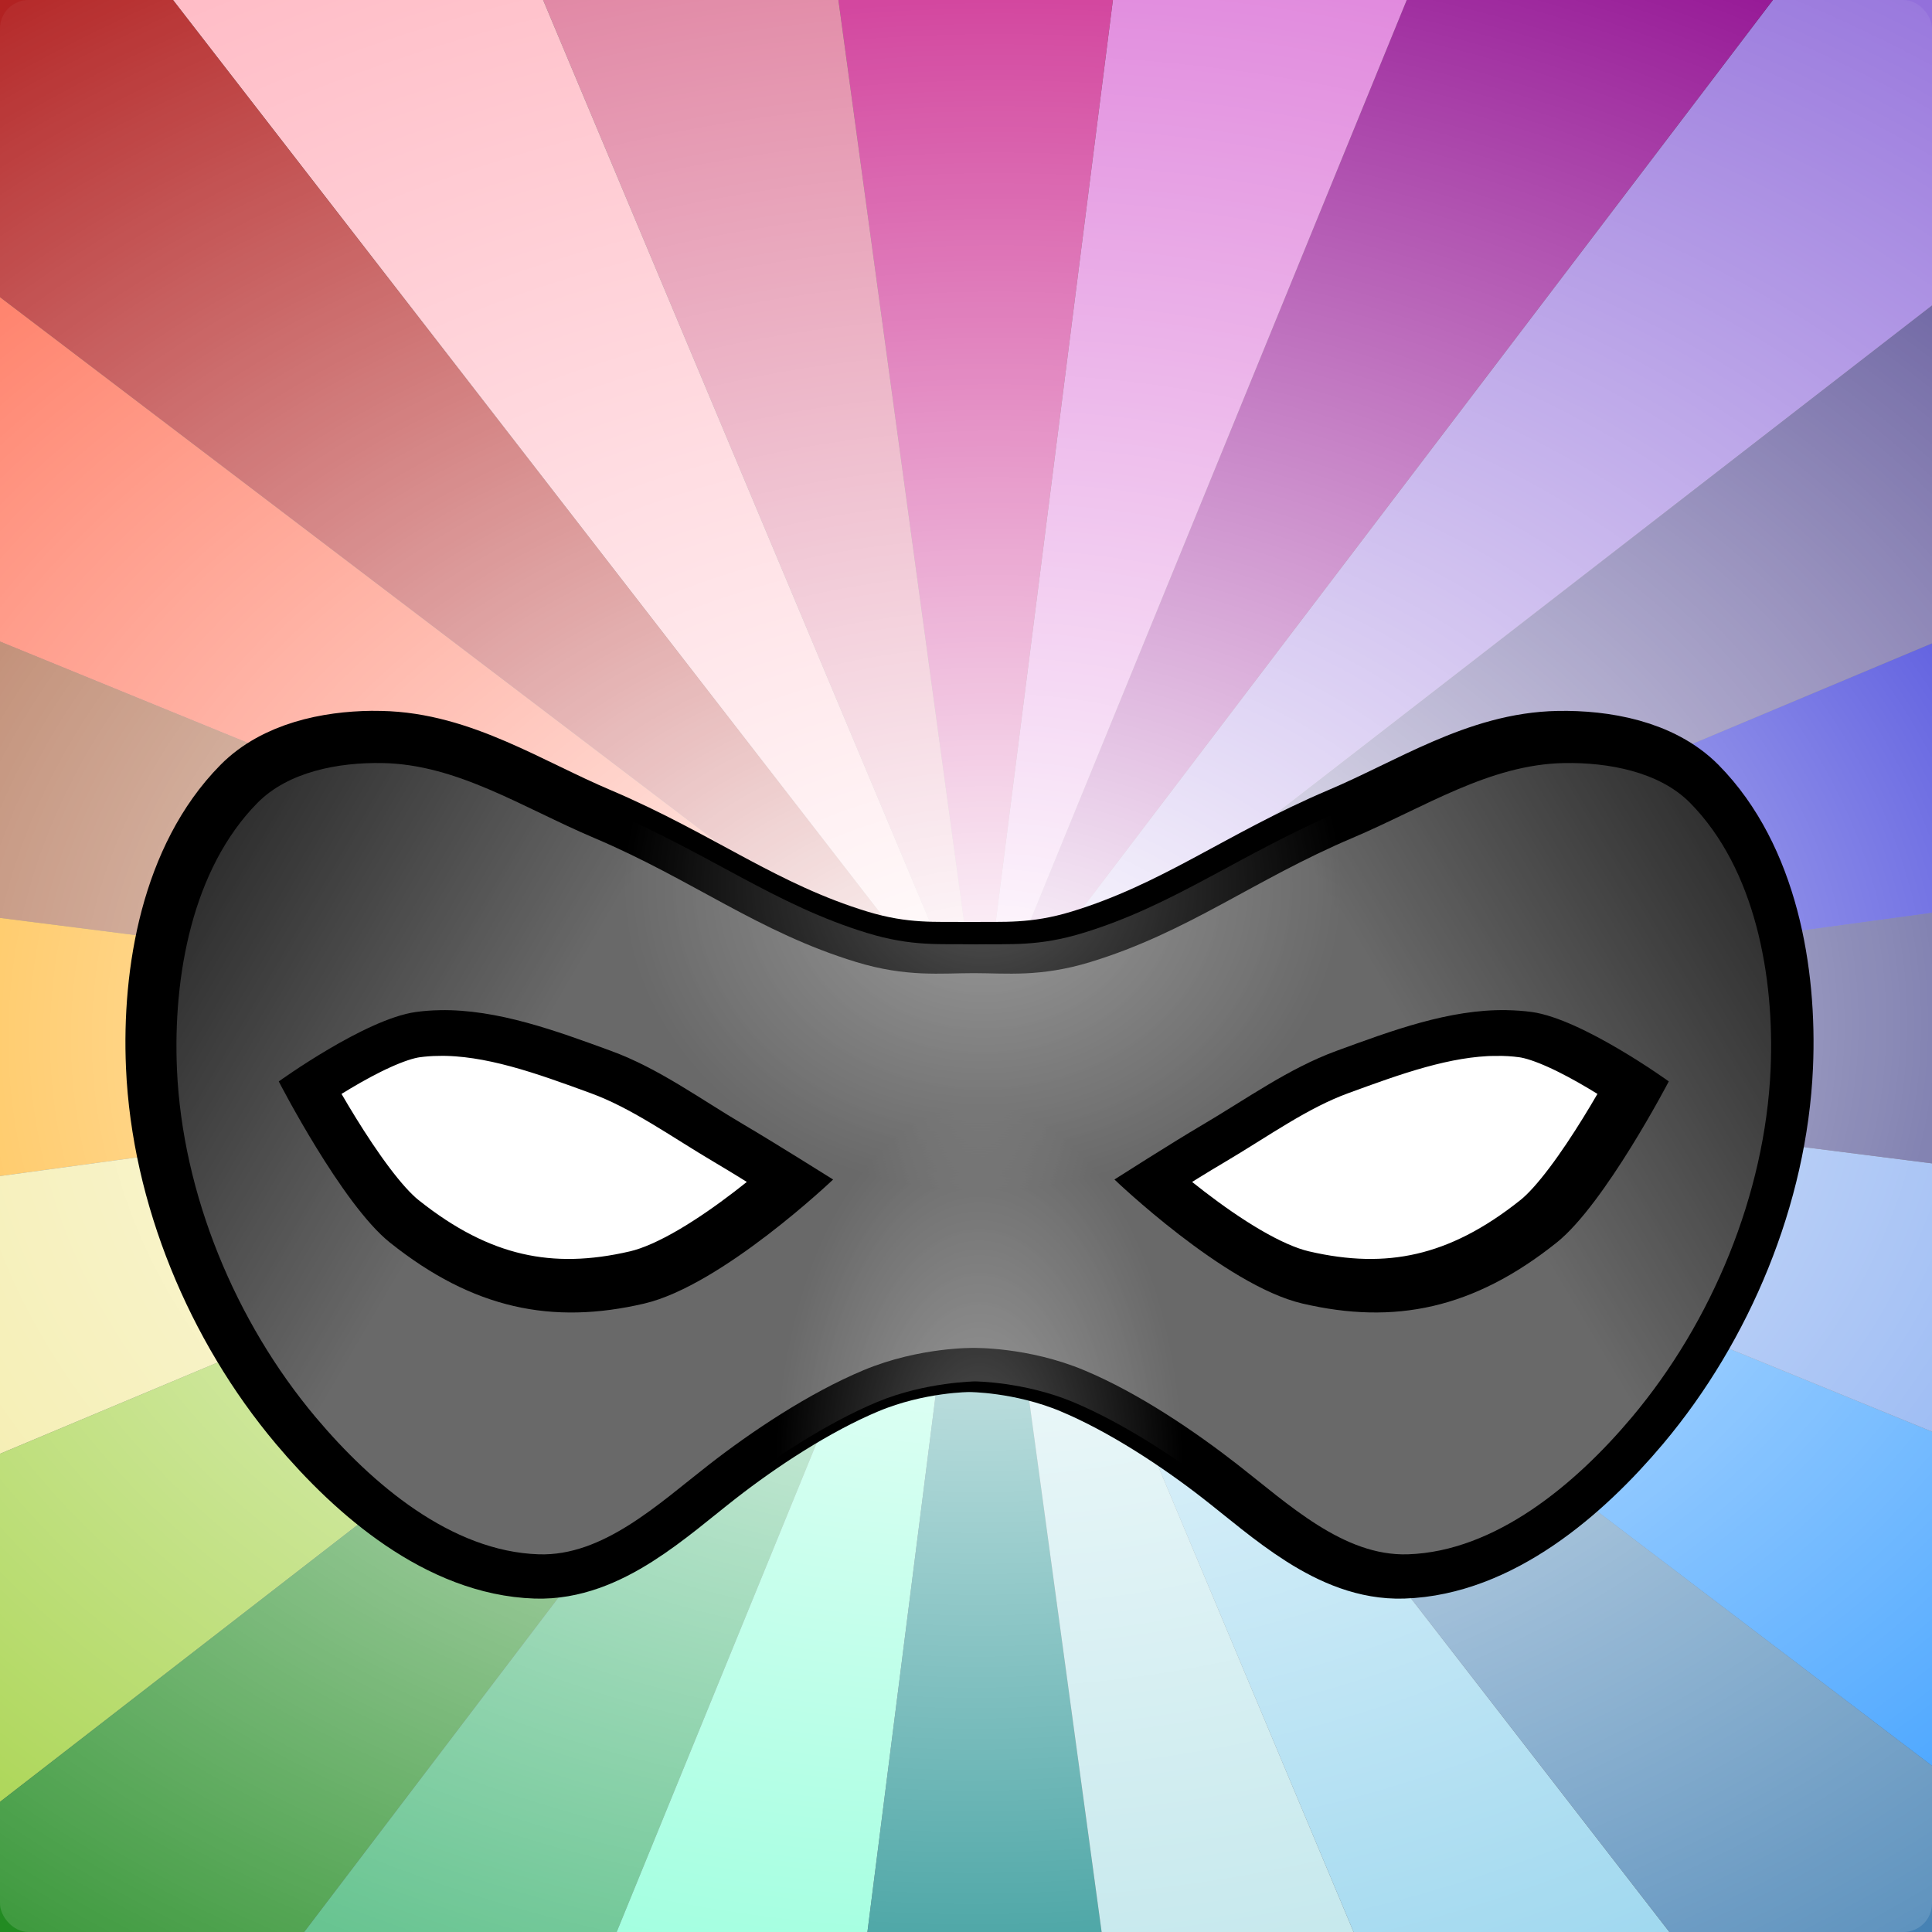 <?xml version="1.0" encoding="UTF-8" standalone="no"?>
<!-- Created with Inkscape (http://www.inkscape.org/) -->

<svg
   xmlns:dc="http://purl.org/dc/elements/1.1/"
   xmlns:cc="http://creativecommons.org/ns#"
   xmlns:rdf="http://www.w3.org/1999/02/22-rdf-syntax-ns#"
   xmlns:svg="http://www.w3.org/2000/svg"
   xmlns="http://www.w3.org/2000/svg"
   xmlns:xlink="http://www.w3.org/1999/xlink"
   xmlns:sodipodi="http://sodipodi.sourceforge.net/DTD/sodipodi-0.dtd"
   xmlns:inkscape="http://www.inkscape.org/namespaces/inkscape"
   width="256"
   height="256"
   id="svg3088"
   version="1.1"
   inkscape:version="0.48.3.1 r9886"
   sodipodi:docname="mask-favicon.svg"
   inkscape:export-filename="/home/elijah/dev/leap/leap_assets/svg/masks/favicon.png"
   inkscape:export-xdpi="5.625"
   inkscape:export-ydpi="5.625">
  <rect width="100%" height="100%" fill="#333333" stroke="none"/>
  <defs
     id="defs3090">
    <linearGradient
       id="linearGradient4212">
      <stop
         style="stop-color:#ffffff;stop-opacity:1;"
         offset="0"
         id="stop4214" />
      <stop
         style="stop-color:#ffffff;stop-opacity:0;"
         offset="1"
         id="stop4216" />
    </linearGradient>
    <linearGradient
       id="linearGradient4192">
      <stop
         style="stop-color:#000000;stop-opacity:1;"
         offset="0"
         id="stop4194" />
      <stop
         style="stop-color:#000000;stop-opacity:0;"
         offset="1"
         id="stop4196" />
    </linearGradient>
    <linearGradient
       id="linearGradient4184">
      <stop
         style="stop-color:#008080;stop-opacity:1;"
         offset="0"
         id="stop4186" />
      <stop
         style="stop-color:#008080;stop-opacity:0;"
         offset="1"
         id="stop4188" />
    </linearGradient>
    <radialGradient
       inkscape:collect="always"
       xlink:href="#linearGradient4212"
       id="radialGradient4218"
       cx="838.203"
       cy="202.054"
       fx="838.203"
       fy="202.054"
       r="1000"
       gradientTransform="matrix(0.235,-0.004,0.003,0.174,-66.992,-87.218)"
       gradientUnits="userSpaceOnUse" />
    <clipPath
       clipPathUnits="userSpaceOnUse"
       id="clipPath3159">
      <g
         style="fill:none;stroke:#006082;stroke-width:31.773;stroke-miterlimit:4;stroke-opacity:1;stroke-dasharray:none;display:inline"
         id="g3161"
         transform="matrix(0.699,0,0,0.699,-78.646,-52.805)">
        <path
           style="font-size:medium;font-style:normal;font-variant:normal;font-weight:normal;font-stretch:normal;text-indent:0;text-align:start;text-decoration:none;line-height:normal;letter-spacing:normal;word-spacing:normal;text-transform:none;direction:ltr;block-progression:tb;writing-mode:lr-tb;text-anchor:start;baseline-shift:baseline;color:#000000;fill:#006082;fill-opacity:1;stroke:none;stroke-width:22.2;marker:none;visibility:visible;display:inline;overflow:visible;enable-background:accumulate;font-family:Sans;-inkscape-font-specification:Sans"
           d="m 278.288,285.556 -11.219,0.125 c -16.338,0.189 -35.431,3.648 -48.844,17.25 -26.364,26.736 -32.914,67.459 -31.406,101.938 2.034,46.518 21.538,93.174 51.281,128.531 20.694,24.601 50.345,51.048 86.531,52.219 28.805,0.932 49.775,-20.707 66.844,-34 14.228,-11.08 33.861,-24.041 51.594,-31.438 17.047,-7.111 34.852,-7.216 34.219,-7.219 l 0.031,0 0.062,0 0.031,0 c -0.17,5.1e-4 17.202,0.107 34.25,7.219 17.728,7.395 37.328,20.352 51.562,31.438 17.074,13.296 38.07,34.932 66.875,34 36.186,-1.171 65.837,-27.618 86.531,-52.219 29.743,-35.357 49.247,-82.014 51.281,-128.531 1.508,-34.478 -5.042,-75.201 -31.406,-101.938 -14.32,-14.522 -35.008,-17.526 -52.094,-17.219 -30.449,0.548 -54.327,17.126 -78.406,27.344 -35.973,15.264 -58.609,33.089 -90.875,42.938 -15.6,4.762 -25.342,3.773 -37.156,3.969 -0.481,-0.013 -0.42,-0.003 -0.5,0 -0.04,0.002 -0.311,-0.002 -0.25,0 -0.011,-2.1e-4 -0.02,2.1e-4 -0.031,0 -12.034,-0.234 -21.777,0.859 -37.594,-3.969 -32.266,-9.848 -54.902,-27.673 -90.875,-42.938 -21.918,-9.3 -43.75,-23.73 -70.438,-26.688 l 0,-0.812 z m 12.125,109.156 c 17.37,-0.315 36.711,6.53 55.875,13.531 14.811,5.411 29.027,15.653 45.094,25.094 5.88,3.455 11.129,6.875 18,11.219 -3.341,2.836 -6.57,5.628 -10.969,9 -12.596,9.657 -28.907,19.704 -39,22.062 -29.763,6.954 -52.568,2.472 -79.75,-19.25 -5.786,-4.624 -15.924,-18.37 -23.344,-30.375 -3.244,-5.249 -5.844,-9.823 -8.031,-13.719 2.542,-1.668 5.034,-3.345 8.344,-5.312 9.271,-5.511 21.188,-10.952 26.469,-11.688 2.388,-0.333 4.801,-0.517 7.312,-0.562 z m 372,0 c 3.167,-0.03 6.246,0.148 9.219,0.562 5.28,0.735 17.198,6.177 26.469,11.688 3.31,1.967 5.802,3.645 8.344,5.312 -2.187,3.896 -4.787,8.47 -8.031,13.719 -7.42,12.005 -17.558,25.751 -23.344,30.375 -27.179,21.719 -50.02,26.204 -79.781,19.25 -10.092,-2.358 -26.381,-12.406 -38.969,-22.062 -4.4,-3.376 -7.628,-6.162 -10.969,-9 6.871,-4.343 12.12,-7.763 18,-11.219 16.066,-9.441 30.283,-19.682 45.094,-25.094 18.478,-6.751 37.094,-13.374 53.969,-13.531 z"
           id="path3163"
           inkscape:connector-curvature="0"
           sodipodi:nodetypes="ccssssssccccsssssssssccccsscccssscsssscssscsscsssscssc" />
      </g>
    </clipPath>
    <linearGradient
       inkscape:collect="always"
       xlink:href="#linearGradient4055-4"
       id="linearGradient3799"
       gradientUnits="userSpaceOnUse"
       gradientTransform="matrix(-1,0,0,1,512,0)"
       x1="456"
       y1="160"
       x2="360"
       y2="216" />
    <linearGradient
       id="linearGradient4055-4">
      <stop
         id="stop4057-6"
         offset="0"
         style="stop-color:#000000;stop-opacity:1;" />
      <stop
         id="stop4059-2"
         offset="1"
         style="stop-color:#000000;stop-opacity:0" />
    </linearGradient>
    <radialGradient
       inkscape:collect="always"
       xlink:href="#linearGradient4141-7"
       id="radialGradient3801"
       gradientUnits="userSpaceOnUse"
       gradientTransform="matrix(1.372,0.004,-0.003,1.164,-93.675,-62.768)"
       cx="256"
       cy="211.692"
       fx="256"
       fy="211.692"
       r="64" />
    <linearGradient
       id="linearGradient4141-7">
      <stop
         id="stop4143-9"
         offset="0"
         style="stop-color:#ffffff;stop-opacity:1;" />
      <stop
         id="stop4145-7"
         offset="1"
         style="stop-color:#ffffff;stop-opacity:0" />
    </linearGradient>
    <radialGradient
       inkscape:collect="always"
       xlink:href="#linearGradient4038-5"
       id="radialGradient3803"
       gradientUnits="userSpaceOnUse"
       gradientTransform="matrix(0.778,0,-6.9715088e-8,1.406,56.899,-12.013)"
       cx="256"
       cy="241.881"
       fx="256"
       fy="241.881"
       r="64" />
    <linearGradient
       id="linearGradient4038-5">
      <stop
         style="stop-color:#ffffff;stop-opacity:1;"
         offset="0"
         id="stop4040-2" />
      <stop
         style="stop-color:#ffffff;stop-opacity:0"
         offset="1"
         id="stop4042-4" />
    </linearGradient>
    <linearGradient
       inkscape:collect="always"
       xlink:href="#linearGradient4020-4"
       id="linearGradient3805"
       gradientUnits="userSpaceOnUse"
       gradientTransform="matrix(1.014,0,0,1,-6.464,0)"
       x1="456"
       y1="160"
       x2="360"
       y2="216" />
    <linearGradient
       id="linearGradient4020-4">
      <stop
         style="stop-color:#000000;stop-opacity:1;"
         offset="0"
         id="stop4022-5" />
      <stop
         style="stop-color:#000000;stop-opacity:0"
         offset="1"
         id="stop4024-2" />
    </linearGradient>
  </defs>
  <sodipodi:namedview
     id="base"
     pagecolor="#ffffff"
     bordercolor="#666666"
     borderopacity="1.0"
     inkscape:pageopacity="0.0"
     inkscape:pageshadow="2"
     inkscape:zoom="2"
     inkscape:cx="94.719013"
     inkscape:cy="92.852494"
     inkscape:current-layer="g3058"
     showgrid="false"
     inkscape:document-units="px"
     inkscape:grid-bbox="true"
     showguides="true"
     inkscape:guide-bbox="true"
     inkscape:snap-global="false"
     objecttolerance="20"
     inkscape:snap-bbox="true"
     inkscape:bbox-paths="true"
     inkscape:bbox-nodes="true"
     inkscape:snap-bbox-edge-midpoints="true"
     inkscape:snap-bbox-midpoints="true"
     inkscape:object-paths="true"
     inkscape:snap-intersection-paths="true"
     inkscape:object-nodes="true"
     inkscape:snap-smooth-nodes="true"
     inkscape:snap-midpoints="true"
     inkscape:snap-object-midpoints="true"
     inkscape:snap-center="true"
     borderlayer="true"
     inkscape:window-width="1920"
     inkscape:window-height="1032"
     inkscape:window-x="0"
     inkscape:window-y="0"
     inkscape:window-maximized="1">
    <inkscape:grid
       type="xygrid"
       id="grid3096"
       empspacing="5"
       visible="true"
       enabled="true"
       snapvisiblegridlinesonly="true" />
    <sodipodi:guide
       orientation="1,0"
       position="1500,0"
       id="guide3104" />
  </sodipodi:namedview>
  <g
     id="layer1"
     inkscape:label="rainbow"
     inkscape:groupmode="layer"
     transform="translate(0,192)"
     sodipodi:insensitive="true">
    <g
       id="g3058"
       clip-path="none">
      <path
         inkscape:transform-center-y="-241.80464"
         inkscape:transform-center-x="210.6289"
         sodipodi:nodetypes="cccc"
         inkscape:connector-curvature="0"
         id="path4133"
         d="m -964.916,-192.975 73.31,-278.623 1021.52,417.732 z"
         style="fill:#a0522d;fill-opacity:1;stroke:none" />
      <path
         style="fill:#ffa500;fill-opacity:1;stroke:none"
         d="M -963.615,95.128 -964.916,-192.975 129.913,-53.866 z"
         id="path4135"
         inkscape:connector-curvature="0"
         sodipodi:nodetypes="cccc"
         inkscape:transform-center-x="233.21481"
         inkscape:transform-center-y="-93.716909" />
      <path
         inkscape:transform-center-y="55.815345"
         inkscape:transform-center-x="276.5623"
         sodipodi:nodetypes="cccc"
         inkscape:connector-curvature="0"
         id="path4137"
         d="M -887.791,373.077 -963.615,95.128 129.913,-53.866 z"
         style="fill:#f0e68c;fill-opacity:1;stroke:none" />
      <path
         style="fill:#9acd32;fill-opacity:1;stroke:none"
         d="M -742.613,621.93 -887.791,373.077 129.913,-53.866 z"
         id="path4139"
         inkscape:connector-curvature="0"
         sodipodi:nodetypes="cccc"
         inkscape:transform-center-x="301.06247"
         inkscape:transform-center-y="131.98928" />
      <path
         inkscape:transform-center-y="146.03113"
         inkscape:transform-center-x="357.26285"
         sodipodi:nodetypes="cccc"
         inkscape:connector-curvature="0"
         id="path4141"
         d="M -537.973,824.73 -742.613,621.93 129.913,-53.866 z"
         style="fill:#228b22;fill-opacity:1;stroke:none" />
      <path
         style="fill:#3cb371;fill-opacity:1;stroke:none"
         d="M -287.819,967.654 -537.973,824.73 129.913,-53.866 z"
         id="path4143"
         inkscape:connector-curvature="0"
         sodipodi:nodetypes="cccc"
         inkscape:transform-center-x="359.70291"
         inkscape:transform-center-y="127.69701" />
      <path
         inkscape:transform-center-y="210.6289"
         inkscape:transform-center-x="241.80464"
         sodipodi:nodetypes="cccc"
         inkscape:connector-curvature="0"
         id="path4145"
         d="M -9.196,1040.964 -287.819,967.654 129.913,-53.866 z"
         style="fill:#7fffd4;fill-opacity:1;stroke:none" />
      <path
         style="fill:#008080;fill-opacity:1;stroke:none"
         d="M 278.907,1039.662 -9.196,1040.964 129.913,-53.866 z"
         id="path4147"
         inkscape:connector-curvature="0"
         sodipodi:nodetypes="cccc"
         inkscape:transform-center-x="93.716896"
         inkscape:transform-center-y="233.21482" />
      <path
         inkscape:transform-center-y="276.56228"
         inkscape:transform-center-x="-55.815333"
         sodipodi:nodetypes="cccc"
         inkscape:connector-curvature="0"
         id="path4149"
         d="M 556.856,963.839 278.907,1039.662 129.913,-53.866 z"
         style="fill:#b0e0e6;fill-opacity:1;stroke:none" />
      <path
         style="fill:#87ceeb;fill-opacity:1;stroke:none"
         d="M 805.709,818.661 556.856,963.839 129.913,-53.866 z"
         id="path4151"
         inkscape:connector-curvature="0"
         sodipodi:nodetypes="cccc"
         inkscape:transform-center-x="-131.98925"
         inkscape:transform-center-y="301.0625" />
      <path
         inkscape:transform-center-y="357.26284"
         inkscape:transform-center-x="-146.03116"
         sodipodi:nodetypes="cccc"
         inkscape:connector-curvature="0"
         id="path4153"
         d="M 1008.509,614.021 805.709,818.661 129.913,-53.866 z"
         style="fill:#4682b4;fill-opacity:1;stroke:none" />
      <path
         style="fill:#1e90ff;fill-opacity:1;stroke:none"
         d="M 1151.433,363.866 1008.509,614.021 129.913,-53.866 z"
         id="path4155"
         inkscape:connector-curvature="0"
         sodipodi:nodetypes="cccc"
         inkscape:transform-center-x="-127.697"
         inkscape:transform-center-y="359.70291" />
      <path
         inkscape:transform-center-y="241.80463"
         inkscape:transform-center-x="-210.62887"
         sodipodi:nodetypes="cccc"
         inkscape:connector-curvature="0"
         id="path4157"
         d="M 1224.742,85.244 1151.433,363.866 129.913,-53.866 z"
         style="fill:#6495ed;fill-opacity:1;stroke:none" />
      <path
         style="fill:#191970;fill-opacity:1;stroke:none"
         d="m 1223.441,-202.859 244.474,5.868 -7.479,283.366 -235.693,-1.132 -1094.829,-139.109 z"
         id="path4159"
         inkscape:connector-curvature="0"
         sodipodi:nodetypes="cccccc"
         inkscape:transform-center-x="-233.21479"
         inkscape:transform-center-y="93.71695" />
      <path
         inkscape:transform-center-y="-55.815319"
         inkscape:transform-center-x="-276.56225"
         sodipodi:nodetypes="cccc"
         inkscape:connector-curvature="0"
         id="path4161"
         d="M 1147.618,-480.808 1223.441,-202.859 129.913,-53.866 z"
         style="fill:#0000cd;fill-opacity:1;stroke:none" />
      <path
         style="fill:#483d8b;fill-opacity:1;stroke:none"
         d="m 1002.439,-729.662 145.178,248.854 -1017.704,426.942 z"
         id="path4163"
         inkscape:connector-curvature="0"
         sodipodi:nodetypes="cccc"
         inkscape:transform-center-x="-301.06245"
         inkscape:transform-center-y="-131.98927" />
      <path
         inkscape:transform-center-y="-146.03113"
         inkscape:transform-center-x="-357.2628"
         sodipodi:nodetypes="cccc"
         inkscape:connector-curvature="0"
         id="path4165"
         d="m 797.8,-932.461 204.639,202.799 -872.526,675.796 z"
         style="fill:#9370db;fill-opacity:1;stroke:none" />
      <path
         style="fill:#8b008b;fill-opacity:1;stroke:none"
         d="M 547.645,-1075.385 797.8,-932.461 129.913,-53.866 z"
         id="path4167"
         inkscape:connector-curvature="0"
         sodipodi:nodetypes="cccc"
         inkscape:transform-center-x="-359.70285"
         inkscape:transform-center-y="-127.69701" />
      <path
         inkscape:transform-center-y="-210.62891"
         inkscape:transform-center-x="-241.80464"
         sodipodi:nodetypes="cccc"
         inkscape:connector-curvature="0"
         id="path4169"
         d="M 269.022,-1148.695 547.645,-1075.385 129.913,-53.866 z"
         style="fill:#da70d6;fill-opacity:1;stroke:none" />
      <path
         style="fill:#c71585;fill-opacity:1;stroke:none"
         d="m -19.08,-1147.393 288.103,-1.301 -139.109,1094.829 z"
         id="path4171"
         inkscape:connector-curvature="0"
         sodipodi:nodetypes="cccc"
         inkscape:transform-center-x="-93.716909"
         inkscape:transform-center-y="-233.21482" />
      <path
         inkscape:transform-center-y="-276.56224"
         inkscape:transform-center-x="55.815318"
         sodipodi:nodetypes="cccc"
         inkscape:connector-curvature="0"
         id="path4173"
         d="m -297.029,-1071.57 277.949,-75.823 148.993,1093.528 z"
         style="fill:#db7093;fill-opacity:1;stroke:none" />
      <path
         style="fill:#ffb6c1;fill-opacity:1;stroke:none"
         d="m -545.883,-926.392 248.854,-145.178 426.942,1017.704 z"
         id="path4175"
         inkscape:connector-curvature="0"
         sodipodi:nodetypes="cccc"
         inkscape:transform-center-x="131.98927"
         inkscape:transform-center-y="-301.06252" />
      <path
         inkscape:transform-center-y="-357.26284"
         inkscape:transform-center-x="146.03112"
         sodipodi:nodetypes="cccc"
         inkscape:connector-curvature="0"
         id="path4177"
         d="m -748.682,-721.752 202.799,-204.639 675.796,872.526 z"
         style="fill:#b22222;fill-opacity:1;stroke:none" />
      <path
         style="fill:#ff6347;fill-opacity:1;stroke:none"
         d="M -891.606,-471.597 -748.682,-721.752 129.913,-53.866 z"
         id="path4179"
         inkscape:connector-curvature="0"
         sodipodi:nodetypes="cccc"
         inkscape:transform-center-x="127.697"
         inkscape:transform-center-y="-359.70292" />
      <rect
         ry="3.78"
         y="-192"
         x="0"
         height="256"
         width="256"
         id="rect4182"
         style="fill:url(#radialGradient4218);fill-opacity:1;stroke:none;display:inline" />
      <rect
         style="fill:#ffffff;fill-opacity:1;stroke:none"
         id="rect3863"
         width="190.5"
         height="50.5"
         x="34"
         y="-65"
         ry="3.78" />
    </g>
  </g>
  <g
     inkscape:groupmode="layer"
     id="layer3"
     inkscape:label="mask"
     style="display:inline"
     sodipodi:insensitive="true">
    <g
       style="display:inline"
       id="mask_group"
       transform="matrix(3.924,0,0,3.924,3.184,21.448)">
      <g
         style="fill:none;stroke:none;display:inline"
         id="eyes"
         transform="matrix(0.096,0,0,0.096,-13.901,-8.296)">
        <path
           inkscape:connector-curvature="0"
           id="path3911"
           d="m 290.225,383.618 c 20.266,-0.367 40.738,7.196 59.875,14.188 16.786,6.133 31.498,16.915 46.906,25.969 10.484,6.16 30.969,19.281 30.969,19.281 0,0 -38.826,37.018 -66.031,43.375 -32.325,7.553 -60.041,1.91 -89.219,-21.406 -16.832,-13.451 -39.062,-56.312 -39.062,-56.312 0,0 30.151,-21.965 47.906,-24.438 2.883,-0.401 5.761,-0.604 8.656,-0.656 z"
           style="fill:none;stroke:none" />
        <path
           inkscape:connector-curvature="0"
           id="path3905"
           d="m 662.319,383.618 c 3.621,-0.034 7.24,0.154 10.844,0.656 17.755,2.473 47.906,24.438 47.906,24.438 0,0 -22.23,42.862 -39.062,56.312 -29.178,23.317 -56.925,28.959 -89.25,21.406 -27.205,-6.357 -66,-43.375 -66,-43.375 0,0 20.485,-13.121 30.969,-19.281 15.409,-9.054 30.12,-19.836 46.906,-25.969 18.453,-6.742 38.134,-14.005 57.688,-14.188 z"
           style="fill:none;stroke:none" />
      </g>
      <g
         transform="matrix(0.096,0,0,0.096,-13.901,-8.296)"
         id="outline"
         style="fill:none;stroke:#000000;stroke-width:34.524;stroke-miterlimit:4;stroke-opacity:1;stroke-dasharray:none;display:inline">
        <path
           inkscape:connector-curvature="0"
           id="path3871"
           transform="translate(97.225,196.275)"
           d="m 169.969,100.5 c -14.666,0.169 -30.939,3.671 -41.062,13.938 -22.893,23.216 -29.643,61.082 -28.219,93.656 1.911,43.705 20.526,88.398 48.688,121.875 19.753,23.481 47.707,47.289 78.375,48.281 22.513,0.728 41.916,-17.817 59.688,-31.656 14.782,-11.512 34.877,-24.909 54.125,-32.938 19.404,-8.094 38.184,-8.064 38.531,-8.062 0,0 0.059,10e-6 0.062,0 0.335,-10e-4 19.152,-0.034 38.562,8.062 19.248,8.029 39.312,21.426 54.094,32.938 17.771,13.84 37.206,32.384 59.719,31.656 30.668,-0.992 58.622,-24.8 78.375,-48.281 28.161,-33.477 46.776,-78.17 48.688,-121.875 1.425,-32.574 -5.326,-70.44 -28.219,-93.656 -10.798,-10.951 -28.623,-14.183 -44,-13.906 -26.275,0.473 -48.887,15.706 -74.25,26.469 -34.568,14.668 -57.602,32.854 -91.969,43.344 -17.595,5.37 -29.559,4.219 -40.688,4.438 -0.227,-0.006 -0.46,0.004 -0.688,0 -11.128,-0.218 -23.062,0.933 -40.656,-4.438 C 304.758,159.854 281.725,141.668 247.156,127 221.793,116.238 199.15,101.004 172.875,100.531 c -0.961,-0.017 -1.928,-0.043 -2.906,-0.031 z M 193,187.344 c 20.266,-0.367 40.738,7.196 59.875,14.188 16.786,6.133 31.498,16.915 46.906,25.969 10.484,6.16 30.969,19.281 30.969,19.281 0,0 -38.826,37.018 -66.031,43.375 -32.325,7.553 -60.041,1.91 -89.219,-21.406 -16.832,-13.451 -39.062,-56.312 -39.062,-56.312 0,0 30.151,-21.965 47.906,-24.438 2.883,-0.401 5.761,-0.604 8.656,-0.656 z m 372.094,0 c 3.621,-0.034 7.24,0.154 10.844,0.656 17.755,2.473 47.906,24.438 47.906,24.438 0,0 -22.23,42.862 -39.062,56.312 -29.178,23.317 -56.925,28.959 -89.25,21.406 -27.205,-6.357 -66,-43.375 -66,-43.375 0,0 20.485,-13.121 30.969,-19.281 15.409,-9.054 30.12,-19.836 46.906,-25.969 18.453,-6.742 38.134,-14.005 57.688,-14.188 z"
           style="fill:none;stroke:#000000;stroke-width:34.524;stroke-miterlimit:4;stroke-opacity:1;stroke-dasharray:none" />
      </g>
      <path
         inkscape:connector-curvature="0"
         id="mask"
         d="m 12.102,20.301 c -1.481,-0.027 -3.179,0.289 -4.219,1.344 -2.204,2.235 -2.856,5.864 -2.719,9 0.184,4.208 1.976,8.527 4.688,11.75 1.902,2.261 4.578,4.529 7.531,4.625 2.168,0.07 4.039,-1.699 5.75,-3.031 1.423,-1.108 3.365,-2.414 5.219,-3.188 1.886,-0.787 3.719,-0.75 3.719,-0.75 0,0 1.833,-0.037 3.719,0.75 1.853,0.773 3.764,2.079 5.188,3.188 1.711,1.333 3.582,3.101 5.75,3.031 2.953,-0.096 5.661,-2.364 7.562,-4.625 2.712,-3.223 4.503,-7.542 4.688,-11.75 0.137,-3.136 -0.514,-6.765 -2.719,-9 -1.04,-1.054 -2.769,-1.37 -4.25,-1.344 -2.53,0.046 -4.714,1.495 -7.156,2.531 -3.328,1.412 -5.535,3.177 -8.844,4.188 -1.698,0.518 -2.833,0.375 -3.938,0.375 -1.105,0 -2.271,0.143 -3.969,-0.375 -3.309,-1.01 -5.515,-2.775 -8.844,-4.188 -2.442,-1.036 -4.626,-2.486 -7.156,-2.531 z m 1.938,8.344 c 1.951,-0.035 3.939,0.702 5.781,1.375 1.616,0.591 3.016,1.628 4.5,2.5 1.009,0.593 3,1.844 3,1.844 0,0 -3.755,3.575 -6.375,4.188 -3.112,0.727 -5.784,0.183 -8.594,-2.062 -1.621,-1.295 -3.75,-5.438 -3.75,-5.438 0,0 2.915,-2.106 4.625,-2.344 0.278,-0.039 0.534,-0.057 0.812,-0.062 z m 36.031,0 c 0.279,0.005 0.566,0.024 0.844,0.062 1.71,0.238 4.625,2.344 4.625,2.344 0,0 -2.161,4.142 -3.781,5.438 -2.809,2.245 -5.481,2.79 -8.594,2.062 -2.62,-0.612 -6.344,-4.188 -6.344,-4.188 0,0 1.959,-1.251 2.969,-1.844 1.484,-0.872 2.915,-1.909 4.531,-2.5 1.843,-0.673 3.799,-1.41 5.75,-1.375 z"
         style="fill:#696969;fill-opacity:1;stroke:none" />
      <g
         style="opacity:0.672;display:inline"
         id="lighting"
         transform="matrix(0.138,0,0,0.138,-3.08,-1.013)"
         clip-path="url(#clipPath3159)">
        <path
           style="fill:url(#linearGradient3799);fill-opacity:1;stroke:none"
           d="M 48,144 200,144 96,360 56,296 z"
           id="path4032"
           inkscape:connector-curvature="0" />
        <rect
           y="124.257"
           x="117.888"
           height="174.159"
           width="274.725"
           id="rect4036"
           style="opacity:0.502;fill:url(#radialGradient3801);fill-opacity:1;stroke:none" />
        <rect
           style="opacity:0.494;fill:url(#radialGradient3803);fill-opacity:1;stroke:none"
           id="rect4048"
           width="176"
           height="150.586"
           x="168"
           y="225.414" />
        <path
           inkscape:connector-curvature="0"
           id="path4018"
           d="m 464,144 -154.117,0 105.449,216 40.557,-64 z"
           style="fill:url(#linearGradient3805);fill-opacity:1;stroke:none" />
      </g>
    </g>
  </g>
</svg>
